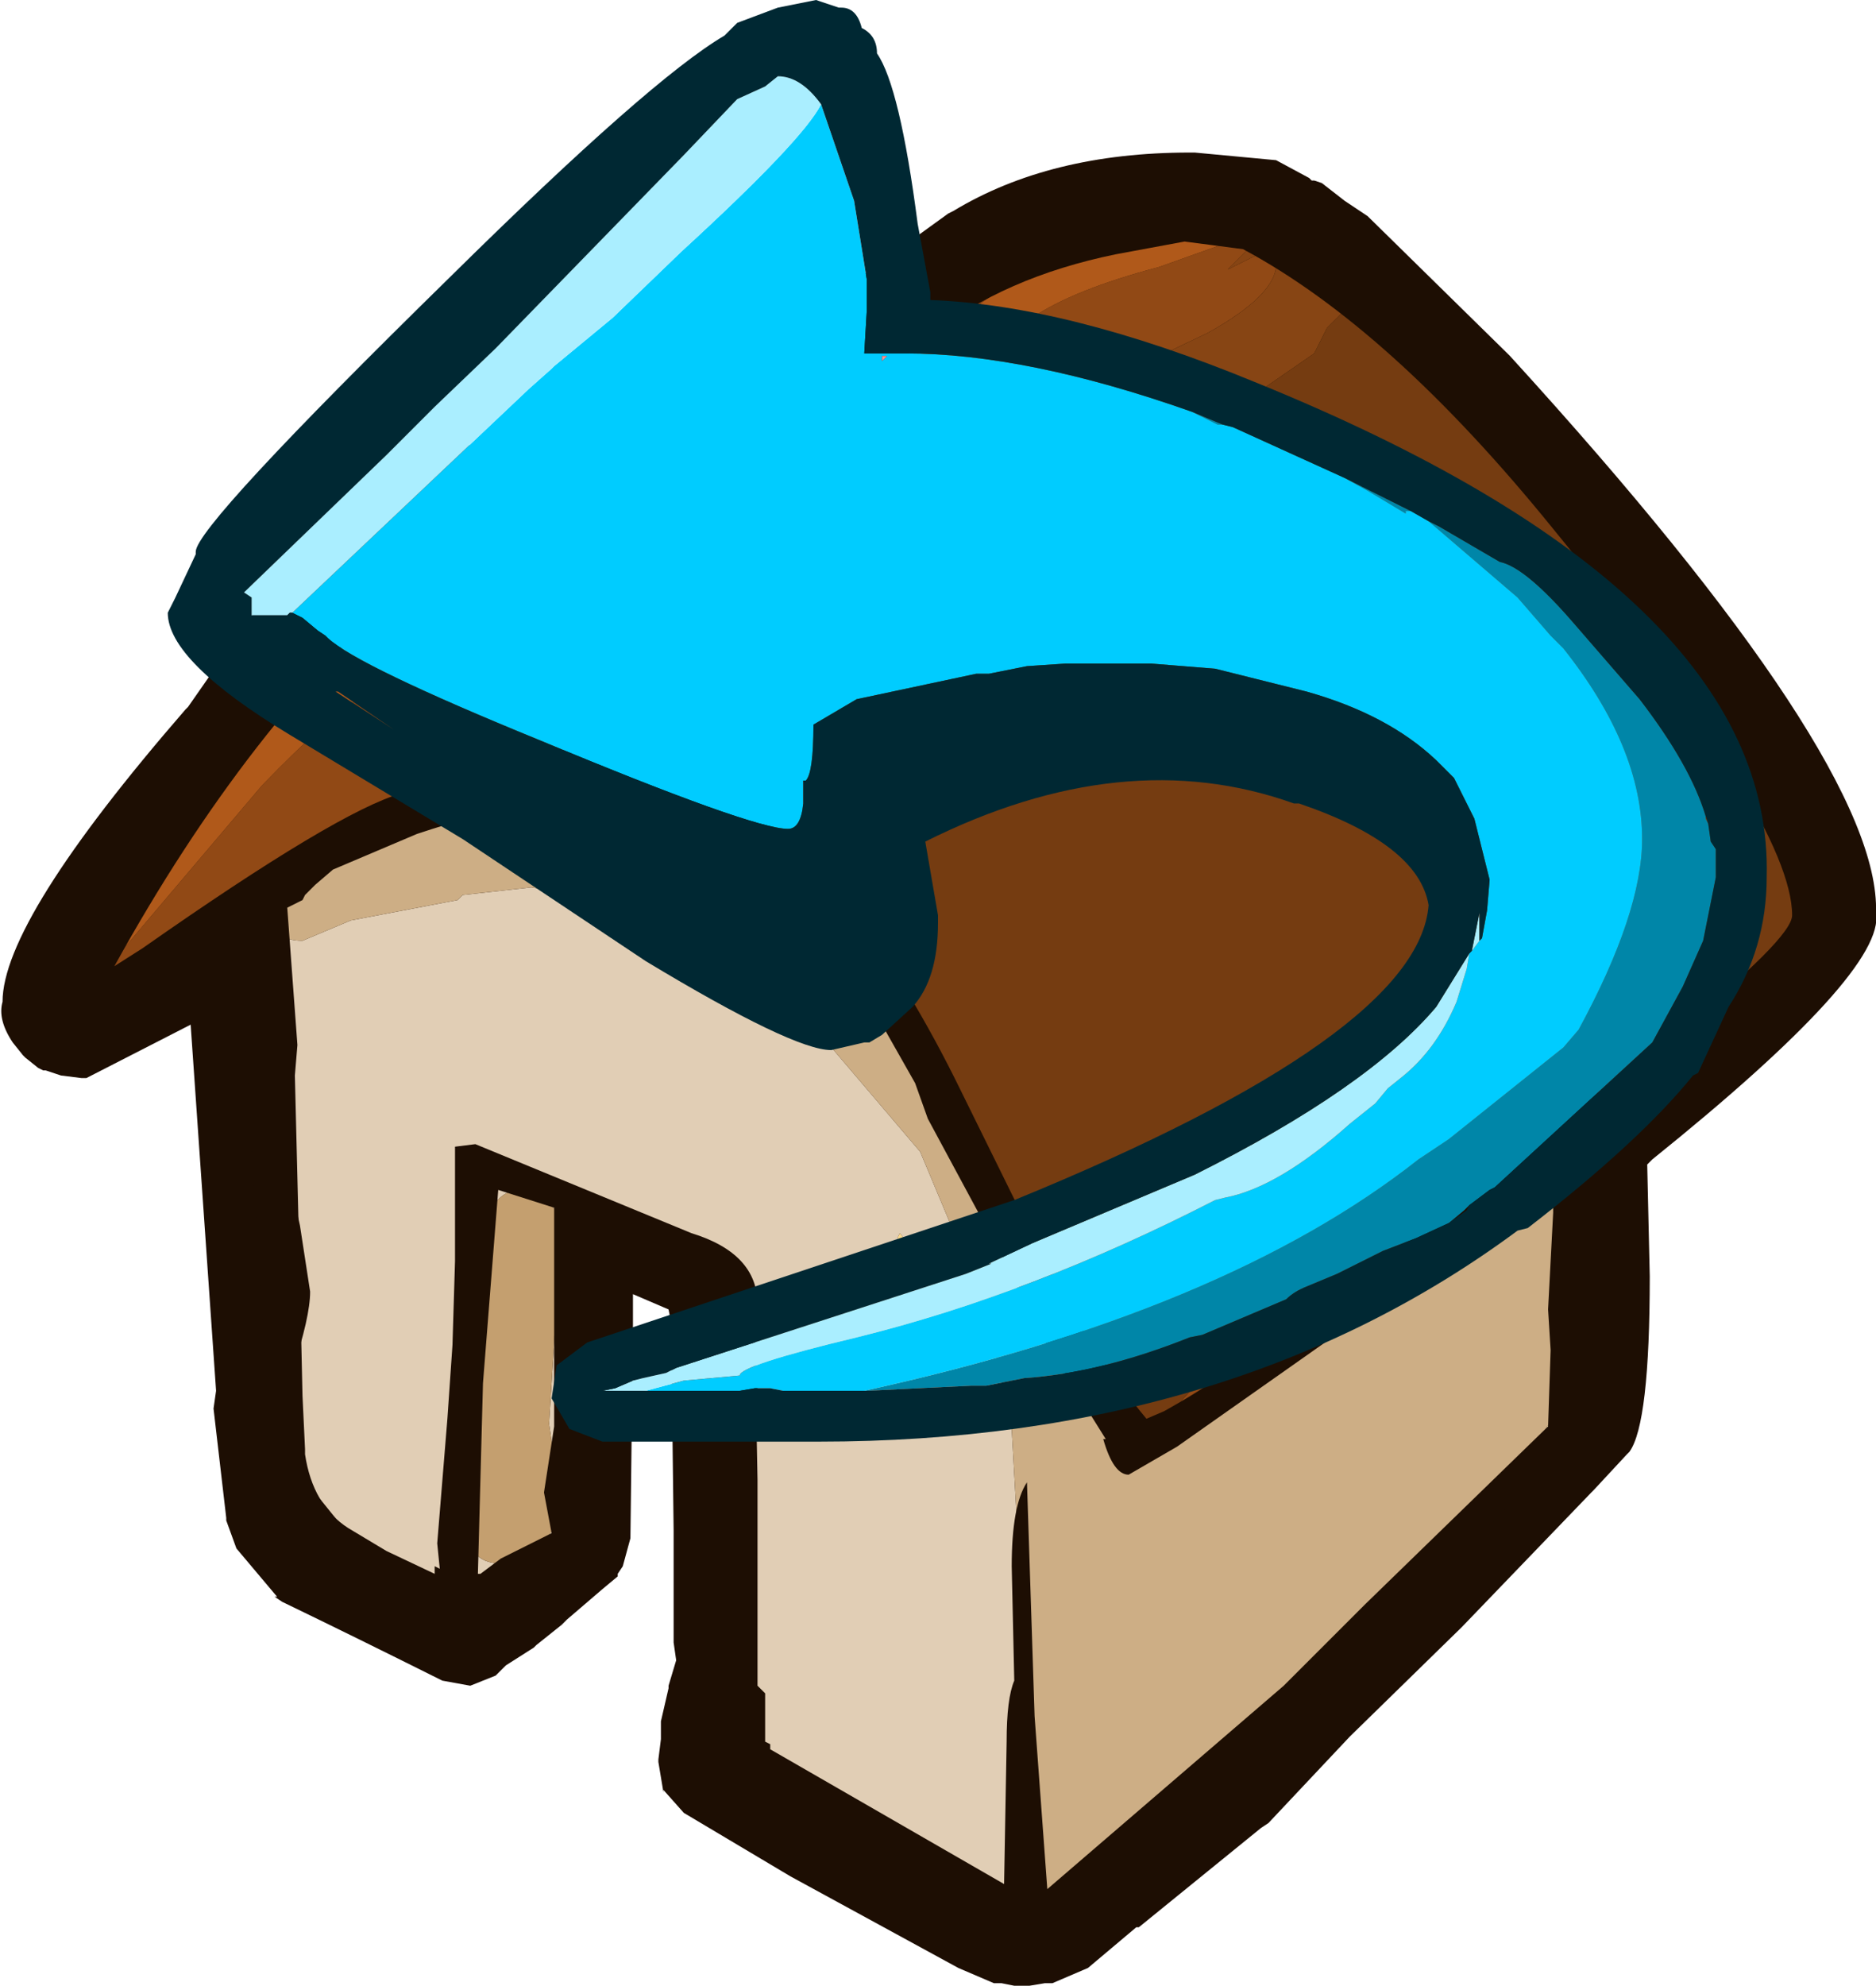 <?xml version="1.0" encoding="UTF-8" standalone="no"?>
<svg xmlns:ffdec="https://www.free-decompiler.com/flash" xmlns:xlink="http://www.w3.org/1999/xlink" ffdec:objectType="frame" height="39.05px" width="36.9px" xmlns="http://www.w3.org/2000/svg">
  <g transform="matrix(1.0, 0.0, 0.0, 1.0, 18.45, 20.3)">
    <use ffdec:characterId="722" ffdec:characterName="_DoodadHouseImage" height="36.05" transform="matrix(1.0, 0.0, 0.0, 1.0, -18.45, -17.3)" width="36.9" xlink:href="#sprite0"/>
    <use ffdec:characterId="723" height="28.35" transform="matrix(1.0, 0.0, 0.0, 1.0, -15.15, -20.3)" width="31.45" xlink:href="#shape1"/>
  </g>
  <defs>
    <g id="sprite0" transform="matrix(1.0, 0.0, 0.0, 1.0, 18.1, 16.55)">
      <use ffdec:characterId="721" height="36.05" transform="matrix(1.0, 0.0, 0.0, 1.0, -18.1, -16.55)" width="36.9" xlink:href="#shape0"/>
    </g>
    <g id="shape0" transform="matrix(1.0, 0.0, 0.0, 1.0, 18.1, 16.55)">
      <path d="M11.6 -12.55 Q18.9 -4.55 18.8 -1.6 19.0 -0.45 14.4 3.25 L14.35 3.3 14.3 3.35 14.35 5.55 Q14.35 8.45 13.95 9.0 L14.0 8.9 13.95 9.0 13.9 9.05 13.25 9.75 13.2 9.8 10.65 12.45 8.45 14.6 6.85 16.3 6.7 16.4 4.3 18.35 4.25 18.35 3.3 19.15 2.6 19.45 2.45 19.45 2.15 19.5 2.05 19.5 1.95 19.5 1.85 19.5 1.6 19.45 1.55 19.45 1.6 19.45 1.45 19.45 0.75 19.15 -2.55 17.35 -4.65 16.1 -5.05 15.65 -5.05 15.7 -5.15 15.1 -5.15 15.05 -5.1 14.65 -5.1 14.3 -4.95 13.65 -4.95 13.6 -4.8 13.1 -4.85 12.75 -4.85 12.6 -4.85 10.55 -4.9 6.45 -4.95 6.2 -5.65 5.9 -5.65 6.5 -5.7 10.7 -5.85 11.25 -5.95 11.4 -5.95 11.45 -6.25 11.7 -6.95 12.3 -7.05 12.4 -7.55 12.8 -7.65 12.9 -7.6 12.85 -8.15 13.2 -8.35 13.4 -8.85 13.6 -9.4 13.5 Q-11.1 12.65 -12.55 11.95 L-12.7 11.85 -12.65 11.85 -13.45 10.9 -13.65 10.35 -13.65 10.3 -13.9 8.15 -13.85 7.8 -14.35 0.6 -16.4 1.65 -16.5 1.65 -16.9 1.6 -17.2 1.5 -17.25 1.5 -17.35 1.45 -17.6 1.25 -17.65 1.2 -17.85 0.95 Q-18.15 0.5 -18.05 0.15 -18.05 -1.45 -14.45 -5.6 L-14.4 -5.65 -13.25 -7.3 -11.9 -9.1 -11.8 -9.2 Q-10.65 -10.5 -7.95 -11.0 L-7.85 -11.0 Q-4.65 -11.55 -1.8 -13.65 L0.55 -15.35 0.65 -15.4 0.7 -15.4 0.65 -15.4 Q2.55 -16.55 5.3 -16.55 L5.4 -16.55 7.0 -16.4 7.65 -16.05 7.7 -16.0 7.75 -16.0 7.9 -15.95 8.35 -15.6 8.8 -15.3 11.55 -12.6 11.6 -12.55" fill="#1d0e03" fill-rule="evenodd" stroke="none"/>
      <path d="M-14.45 -2.95 L-14.45 -2.9 -15.9 -0.9 -15.75 -0.8 -12.95 -4.1 Q-11.6 -5.5 -10.9 -5.9 -9.4 -7.55 -7.35 -8.3 L-2.95 -9.85 Q-1.4 -10.45 -0.2 -11.3 L2.2 -13.3 Q3.0 -13.85 4.7 -14.3 L6.1 -14.8 6.0 -15.0 6.2 -15.05 6.45 -14.8 6.45 -14.65 6.05 -14.25 6.75 -14.6 7.05 -14.45 7.0 -14.45 7.0 -14.35 Q7.0 -13.75 5.65 -13.0 L4.6 -12.5 -0.8 -8.2 -1.05 -8.25 -6.05 -4.8 -6.1 -4.85 -6.15 -4.85 -6.4 -4.85 -6.25 -4.55 -8.0 -4.4 -11.65 -3.15 -11.75 -3.15 -16.05 -0.15 -16.5 -0.15 -14.45 -2.95 M4.55 -14.95 Q2.35 -14.3 1.35 -13.7 L-0.9 -12.05 Q-1.2 -11.8 -2.35 -11.25 L0.05 -13.2 Q0.4 -13.55 1.7 -14.0 2.9 -14.4 3.3 -14.9 L4.55 -14.95 M-5.05 -10.05 Q-6.4 -9.5 -6.7 -9.5 L-6.75 -9.5 -6.0 -9.75 -5.05 -10.05 M12.85 -9.05 Q16.8 -4.5 17.25 -2.45 L17.45 -1.8 Q17.45 -1.15 17.0 -0.9 L17.35 -1.75 Q17.35 -3.05 14.15 -7.35 L12.85 -9.05 M13.55 1.95 L10.1 4.85 Q6.3 7.85 4.9 8.35 L5.05 8.1 5.4 7.7 Q5.75 7.7 8.5 5.7 L11.85 3.1 13.55 1.95 M3.8 7.9 L3.7 7.7 3.8 7.8 3.8 7.9 M1.65 3.8 L0.75 2.7 -0.05 0.95 -1.4 -0.9 -1.5 -1.4 -3.7 -3.3 -3.5 -3.25 -3.25 -3.35 -2.0 -2.4 -1.15 -1.15 0.95 2.25 1.65 3.8 M-3.9 -3.45 L-4.1 -3.65 -4.85 -4.3 -4.45 -4.45 -3.7 -3.75 -3.65 -3.7 -3.9 -3.5 -3.9 -3.45 M-5.6 -4.6 L-5.85 -4.6 -5.65 -4.75 -5.65 -4.65 -5.6 -4.6" fill="#914915" fill-rule="evenodd" stroke="none"/>
      <path d="M-5.45 -4.0 L-5.15 -4.0 -5.05 -3.85 -3.8 -3.35 -1.95 -1.65 -1.35 -0.6 -1.55 -0.95 Q-2.45 -2.2 -3.9 -3.2 L-5.45 -4.0 M7.8 6.8 L8.9 5.85 9.95 5.2 9.85 5.3 7.8 6.8 M11.95 3.65 L12.25 3.25 Q12.65 2.95 12.8 3.35 13.05 3.35 13.05 4.15 L12.95 4.9 Q12.95 3.65 12.75 3.5 12.5 3.35 11.95 3.65 M12.75 7.6 L12.8 7.75 Q12.8 8.35 9.55 11.75 8.0 12.9 7.5 13.8 7.0 14.55 5.8 14.95 L9.45 11.5 Q11.9 9.5 12.55 8.1 L12.75 7.6" fill="#fde7b9" fill-rule="evenodd" stroke="none"/>
      <path d="M-0.45 4.8 L-0.4 4.7 0.15 5.4 -0.45 4.8" fill="#fcd98f" fill-rule="evenodd" stroke="none"/>
      <path d="M-6.25 -4.55 L-6.4 -4.85 -6.15 -4.85 -6.1 -4.85 -6.05 -4.8 -1.05 -8.25 -0.8 -8.2 4.6 -12.5 5.65 -13.0 Q7.0 -13.75 7.0 -14.35 L7.0 -14.45 7.05 -14.45 7.9 -14.3 Q8.35 -14.0 8.4 -13.5 L8.0 -13.1 7.75 -12.6 5.65 -11.15 2.5 -8.65 Q0.95 -7.65 -1.3 -5.85 L-3.7 -3.75 -4.45 -4.45 -4.85 -4.3 -5.3 -4.15 -5.35 -4.45 -5.6 -4.6 -5.65 -4.65 -5.65 -4.75 -5.85 -4.6 -6.0 -4.5 -6.25 -4.55 M6.75 -14.6 L6.05 -14.25 6.45 -14.65 6.45 -14.8 6.75 -14.6" fill="#874514" fill-rule="evenodd" stroke="none"/>
      <path d="M6.0 -15.0 L6.1 -14.8 4.7 -14.3 Q3.0 -13.85 2.2 -13.3 L-0.2 -11.3 Q-1.4 -10.45 -2.95 -9.85 L-7.35 -8.3 Q-9.4 -7.55 -10.9 -5.9 -11.6 -5.5 -12.95 -4.1 L-15.75 -0.8 -15.9 -0.9 -14.45 -2.9 -14.45 -2.95 -14.45 -3.1 -13.6 -4.5 Q-13.1 -5.35 -12.6 -5.4 L-12.4 -5.7 -10.55 -8.15 -8.85 -9.1 -6.75 -9.5 -6.7 -9.5 Q-6.4 -9.5 -5.05 -10.05 L-3.8 -10.6 -2.35 -11.25 Q-1.2 -11.8 -0.9 -12.05 L1.35 -13.7 Q2.35 -14.3 4.55 -14.95 L5.0 -15.1 5.85 -15.15 6.0 -15.0" fill="#b0591a" fill-rule="evenodd" stroke="none"/>
      <path d="M8.4 -13.5 L8.8 -13.65 8.95 -13.35 8.9 -13.15 Q9.3 -13.2 9.3 -12.8 L9.3 -12.75 Q9.75 -12.65 10.2 -12.25 L12.85 -9.05 14.15 -7.35 Q17.35 -3.05 17.35 -1.75 L17.0 -0.9 14.6 1.2 13.55 1.95 11.85 3.1 8.5 5.7 Q5.75 7.7 5.4 7.7 L5.05 8.1 4.9 8.35 4.5 8.5 Q4.0 8.5 3.85 8.2 L3.8 7.9 3.8 7.8 3.7 7.7 Q3.2 7.15 2.45 5.65 L1.65 3.8 0.95 2.25 -1.15 -1.15 -2.0 -2.4 -3.25 -3.35 -3.5 -3.25 -3.7 -3.3 -3.9 -3.45 -3.9 -3.5 -3.65 -3.7 -3.7 -3.75 -1.3 -5.85 Q0.95 -7.65 2.5 -8.65 L5.65 -11.15 7.75 -12.6 8.0 -13.1 8.4 -13.5" fill="#753c11" fill-rule="evenodd" stroke="none"/>
      <path d="M2.4 17.65 L2.0 17.7 0.85 17.45 Q-2.35 15.8 -3.15 14.6 -3.6 13.9 -3.6 12.0 -3.65 9.1 -3.15 8.25 L-3.4 5.65 -4.35 4.9 Q-5.3 4.5 -6.8 3.95 L-6.95 5.75 -7.15 8.4 -7.0 9.35 -6.95 9.6 -6.95 9.75 -6.9 10.3 Q-6.9 10.7 -7.85 11.15 L-8.9 11.5 -9.4 11.55 Q-10.2 11.55 -11.1 10.8 L-12.15 9.5 -12.35 7.4 Q-12.0 6.35 -12.0 5.85 L-12.2 4.55 -12.5 3.2 -12.5 0.15 -12.75 -0.85 -12.75 -1.05 -12.75 -1.2 -12.7 -1.5 Q-12.7 -1.05 -12.15 -1.05 L-11.2 -1.45 -9.1 -1.85 -9.0 -1.95 -7.65 -2.1 -6.15 -1.85 -6.1 -1.85 Q-5.0 -1.45 -3.75 -0.65 -2.45 0.15 -2.0 0.75 L0.0 3.1 0.9 5.25 Q1.65 7.15 1.75 8.5 L1.8 8.55 2.05 13.0 1.95 15.9 Q2.0 17.25 2.4 17.65 M-0.45 4.8 L0.15 5.4 -0.4 4.7 -0.45 4.8 M-7.85 3.85 Q-8.6 3.85 -8.65 5.3 L-8.6 7.2 -8.85 10.55 Q-8.9 11.2 -8.2 11.2 L-7.4 10.75 Q-7.05 10.35 -7.05 10.15 L-7.3 8.45 -7.05 4.4 -7.3 4.1 -7.85 3.85" fill="#e1ceb5" fill-rule="evenodd" stroke="none"/>
      <path d="M-12.7 -1.5 Q-12.7 -1.95 -11.75 -2.4 L-10.8 -2.9 -7.7 -4.0 Q-6.65 -4.35 -5.45 -4.0 L-3.9 -3.2 Q-2.45 -2.2 -1.55 -0.95 L-1.35 -0.6 2.4 5.95 3.1 7.15 4.05 9.15 Q4.55 8.7 6.9 7.3 L7.8 6.8 9.85 5.3 9.95 5.2 11.95 3.65 Q12.5 3.35 12.75 3.5 12.95 3.65 12.95 4.9 L12.95 5.1 12.75 7.6 12.55 8.1 Q11.9 9.5 9.45 11.5 L5.8 14.95 5.25 15.45 3.45 17.15 2.75 17.8 2.4 17.65 Q2.0 17.25 1.95 15.9 L2.05 13.0 1.8 8.55 1.75 8.5 Q1.65 7.15 0.9 5.25 L0.0 3.1 -2.0 0.75 Q-2.45 0.15 -3.75 -0.65 -5.0 -1.45 -6.1 -1.85 L-6.15 -1.85 -7.65 -2.1 -9.0 -1.95 -9.1 -1.85 -11.2 -1.45 -12.15 -1.05 Q-12.7 -1.05 -12.7 -1.5" fill="#cdae85" fill-rule="evenodd" stroke="none"/>
      <path d="M-7.85 3.85 L-7.3 4.1 -7.05 4.4 -7.3 8.45 -7.05 10.15 Q-7.05 10.35 -7.4 10.75 L-8.2 11.2 Q-8.9 11.2 -8.85 10.55 L-8.6 7.2 -8.65 5.3 Q-8.6 3.85 -7.85 3.85" fill="#c49f6f" fill-rule="evenodd" stroke="none"/>
      <path d="M0.2 -12.95 L-1.95 -11.15 -4.1 -10.25 -4.25 -10.2 -4.85 -9.85 -5.3 -9.85 -5.3 -9.9 -5.95 -9.7 Q-9.35 -8.65 -9.95 -8.15 -13.2 -5.35 -15.85 -0.55 L-15.3 -0.9 Q-11.45 -3.6 -10.2 -3.95 L-8.35 -4.6 -7.4 -4.8 -6.65 -4.8 -6.3 -4.8 -5.4 -4.75 -4.0 -4.15 -3.7 -3.9 -3.65 -3.8 Q-2.5 -3.15 -1.35 -1.65 -0.2 -0.15 0.8 1.9 L2.55 5.45 Q3.45 7.15 4.45 8.35 L4.8 8.2 5.15 8.0 Q6.85 7.0 11.45 3.4 L14.8 0.8 Q17.15 -1.1 17.15 -1.55 17.15 -3.4 12.45 -9.15 9.25 -13.1 6.35 -14.65 L5.2 -14.8 3.85 -14.55 Q1.65 -14.1 0.2 -12.95 M8.2 -14.5 L10.85 -11.9 Q17.8 -4.25 17.8 -1.55 17.8 -0.75 13.7 2.5 L13.2 2.95 13.35 5.55 13.1 8.45 12.45 9.15 9.95 11.75 7.75 13.9 6.1 15.6 3.75 17.5 2.6 18.45 2.3 18.45 2.0 18.5 1.9 18.5 1.85 18.5 1.75 18.45 1.45 18.45 1.3 18.3 Q0.25 17.9 -2.05 16.5 L-4.15 15.25 -4.1 14.65 -4.1 14.2 -4.0 14.25 -3.8 13.1 -3.85 12.65 -3.85 10.5 -3.9 6.45 Q-3.9 5.9 -4.3 5.45 L-6.75 4.35 -6.65 6.5 -6.7 10.7 -6.8 10.85 -7.7 11.6 -8.3 12.1 -8.35 12.15 -8.85 12.4 -8.95 12.6 Q-10.65 11.75 -12.1 11.05 L-12.6 10.25 -12.65 10.25 -12.65 10.2 -12.9 8.15 -12.85 7.85 -13.4 -1.1 -16.4 0.65 -16.8 0.6 -16.9 0.55 -16.95 0.5 -16.9 0.5 -17.05 0.25 Q-17.05 -1.1 -13.7 -5.0 L-12.4 -6.75 -11.15 -8.45 Q-10.15 -9.55 -7.75 -10.0 -4.3 -10.6 -1.2 -12.85 L1.15 -14.55 Q2.85 -15.55 5.3 -15.55 L6.9 -15.4 7.1 -15.15 7.45 -15.05 7.75 -14.85 8.2 -14.5 M-12.45 -1.7 L-12.25 1.0 -12.3 1.6 -12.2 5.65 -12.15 7.9 -12.1 8.95 -12.1 9.05 Q-11.95 10.05 -11.25 10.5 L-10.5 10.95 -9.55 11.4 -9.55 11.25 -9.45 11.3 -9.5 10.8 -9.3 8.35 -9.2 6.9 -9.15 5.25 -9.15 3.0 -8.75 2.95 -4.5 4.7 Q-3.2 5.1 -3.2 6.1 L-3.25 6.95 -3.2 9.55 -3.2 13.6 -3.05 13.75 -3.05 14.7 -2.95 14.75 -2.95 14.85 1.65 17.5 1.7 14.7 Q1.7 13.85 1.85 13.5 L1.8 11.25 Q1.8 10.05 2.1 9.6 L2.25 14.2 2.5 17.6 7.15 13.6 8.75 12.0 12.35 8.5 12.4 7.0 12.35 6.2 12.45 4.3 12.45 3.55 11.3 4.5 5.05 8.9 4.1 9.45 Q3.8 9.45 3.6 8.75 L3.65 8.75 2.4 6.75 1.55 5.05 0.15 2.45 -0.1 1.75 -0.95 0.25 Q-2.5 -2.15 -5.15 -3.8 L-6.1 -3.9 Q-7.65 -3.9 -9.9 -3.15 L-11.55 -2.45 -11.9 -2.15 -12.1 -1.95 -12.15 -1.85 -12.45 -1.7 M-8.3 3.85 L-8.6 7.65 -8.7 11.4 -8.65 11.4 -8.25 11.1 -7.25 10.6 -7.4 9.8 -7.2 8.5 -7.2 4.2 -8.3 3.85" fill="#1d0e03" fill-rule="evenodd" stroke="none"/>
    </g>
    <g id="shape1" transform="matrix(1.0, 0.0, 0.0, 1.0, 15.15, 20.3)">
      <path d="M9.65 -10.05 L9.85 -9.95 11.05 -9.25 Q11.55 -9.15 12.5 -8.05 L13.8 -6.55 Q14.8 -5.25 15.1 -4.25 L15.1 -4.2 15.15 -4.1 15.2 -3.75 15.3 -3.6 15.3 -3.05 15.05 -1.8 14.65 -0.9 14.05 0.2 10.95 3.05 10.85 3.1 10.45 3.4 10.35 3.5 10.05 3.75 9.4 4.05 8.75 4.3 7.85 4.75 7.25 5.0 Q7.0 5.1 6.85 5.25 L5.2 5.95 4.95 6.0 Q3.2 6.7 1.7 6.8 L0.95 6.95 0.8 6.95 0.65 6.95 -1.4 7.05 -1.45 7.05 Q5.65 5.5 9.45 2.5 L10.05 2.1 12.3 0.3 12.6 -0.05 Q13.85 -2.35 13.85 -3.8 13.85 -5.6 12.3 -7.55 L12.05 -7.8 11.4 -8.55 9.65 -10.05 M9.3 -10.25 L9.2 -10.25 9.2 -10.2 8.45 -10.65 8.0 -10.9 9.3 -10.25 M5.6 -11.95 L5.5 -11.95 5.0 -12.2 5.6 -11.95" fill="#0086a8" fill-rule="evenodd" stroke="none"/>
      <path d="M9.65 -10.05 L11.4 -8.55 12.05 -7.8 12.3 -7.55 Q13.85 -5.6 13.85 -3.8 13.85 -2.35 12.6 -0.05 L12.3 0.3 10.05 2.1 9.45 2.5 Q5.65 5.5 -1.45 7.05 L-1.95 7.05 -2.15 7.05 -2.35 7.05 -3.05 7.05 -3.3 7.0 -3.6 7.0 -3.9 7.05 -5.75 7.05 -5.0 6.85 -3.9 6.75 Q-3.9 6.55 -1.6 6.0 1.85 5.15 5.45 3.3 L5.65 3.25 Q6.7 3.05 8.1 1.8 L8.6 1.4 8.85 1.1 9.1 0.9 Q9.8 0.35 10.2 -0.6 L10.4 -1.25 10.45 -1.55 10.5 -1.6 10.65 -1.8 10.7 -1.85 10.8 -2.4 10.85 -3.0 10.6 -4.0 10.55 -4.2 10.15 -5.0 9.8 -5.35 Q8.85 -6.25 7.25 -6.7 L5.45 -7.15 4.2 -7.25 2.5 -7.25 1.75 -7.2 1.0 -7.05 0.75 -7.05 -1.6 -6.55 -2.45 -6.05 Q-2.45 -5.1 -2.6 -4.95 L-2.65 -4.95 -2.65 -4.5 Q-2.7 -4.0 -2.95 -4.0 -3.65 -4.0 -7.85 -5.75 -11.4 -7.2 -12.0 -7.75 L-12.05 -7.8 -12.2 -7.9 -12.5 -8.15 -12.7 -8.25 -8.05 -12.65 -7.6 -13.05 -7.55 -13.1 -6.4 -14.05 -5.05 -15.35 Q-2.65 -17.55 -2.3 -18.25 L-1.65 -16.35 -1.4 -14.8 -1.4 -14.75 -1.4 -14.2 -1.45 -13.35 -1.1 -13.35 -0.7 -13.35 -0.65 -13.35 Q1.75 -13.35 5.0 -12.2 L5.5 -11.95 5.6 -11.95 5.8 -11.9 8.0 -10.9 8.45 -10.65 9.2 -10.2 9.2 -10.25 9.3 -10.25 9.65 -10.05 M-1.0 -13.3 L-1.1 -13.3 -1.1 -13.2 -1.0 -13.3" fill="#00ccff" fill-rule="evenodd" stroke="none"/>
      <path d="M-2.3 -18.25 Q-2.65 -17.55 -5.05 -15.35 L-6.4 -14.05 -7.55 -13.1 -7.6 -13.05 -8.05 -12.65 -12.7 -8.25 -12.75 -8.25 -12.8 -8.2 -13.5 -8.2 -13.5 -8.5 -13.5 -8.55 -13.65 -8.65 -10.85 -11.35 -10.7 -11.5 -10.3 -11.9 -9.9 -12.3 -8.7 -13.45 -5.0 -17.25 -3.95 -18.35 -3.4 -18.6 -3.15 -18.8 Q-2.7 -18.8 -2.3 -18.25 M10.65 -1.8 L10.5 -1.6 10.65 -2.35 10.65 -2.15 10.65 -1.8 M10.45 -1.55 L10.4 -1.25 10.2 -0.6 Q9.8 0.35 9.1 0.9 L8.85 1.1 8.6 1.4 8.1 1.8 Q6.7 3.05 5.65 3.25 L5.45 3.3 Q1.85 5.15 -1.6 6.0 -3.9 6.55 -3.9 6.75 L-5.0 6.85 -5.75 7.05 -6.6 7.05 -6.35 7.0 -6.0 6.85 -5.8 6.8 -5.35 6.7 -5.15 6.6 0.55 4.75 1.05 4.55 1.0 4.55 1.85 4.15 5.05 2.8 Q8.45 1.1 9.8 -0.5 L10.45 -1.55" fill="#aaeeff" fill-rule="evenodd" stroke="none"/>
      <path d="M-1.0 -13.3 L-1.1 -13.2 -1.1 -13.3 -1.0 -13.3" fill="#ff9393" fill-rule="evenodd" stroke="none"/>
      <path d="M15.1 -4.25 Q14.8 -5.25 13.8 -6.55 L12.5 -8.05 Q11.55 -9.15 11.05 -9.25 L9.85 -9.95 9.65 -10.05 9.3 -10.25 8.0 -10.9 5.8 -11.9 5.6 -11.95 5.0 -12.2 Q1.75 -13.35 -0.65 -13.35 L-0.7 -13.35 -1.1 -13.35 -1.45 -13.35 -1.4 -14.2 -1.4 -14.75 -1.4 -14.8 -1.65 -16.35 -2.3 -18.25 Q-2.7 -18.8 -3.15 -18.8 L-3.4 -18.6 -3.95 -18.35 -5.0 -17.25 -8.7 -13.45 -9.9 -12.3 -10.3 -11.9 -10.85 -11.35 -13.65 -8.65 -13.5 -8.55 -13.5 -8.5 -13.5 -8.2 -12.8 -8.2 -12.75 -8.25 -12.7 -8.25 -12.5 -8.15 -12.2 -7.9 -12.05 -7.8 -12.0 -7.75 Q-11.4 -7.2 -7.85 -5.75 -3.65 -4.0 -2.95 -4.0 -2.7 -4.0 -2.65 -4.5 L-2.65 -4.95 -2.6 -4.95 Q-2.45 -5.1 -2.45 -6.05 L-1.6 -6.55 0.75 -7.05 1.0 -7.05 1.75 -7.2 2.5 -7.25 4.2 -7.25 5.45 -7.15 7.25 -6.7 Q8.85 -6.25 9.8 -5.35 L10.15 -5.0 10.55 -4.2 10.6 -4.0 10.85 -3.0 10.8 -2.4 10.7 -1.85 10.65 -1.8 10.65 -2.15 10.65 -2.35 10.5 -1.6 10.45 -1.55 9.8 -0.5 Q8.45 1.1 5.05 2.8 L1.85 4.15 1.0 4.55 1.05 4.55 0.55 4.75 -5.15 6.6 -5.35 6.7 -5.8 6.8 -6.0 6.85 -6.35 7.0 -6.6 7.05 -5.75 7.05 -3.9 7.05 -3.6 7.0 -3.3 7.0 -3.05 7.05 -2.35 7.05 -2.15 7.05 -1.95 7.05 -1.45 7.05 -1.4 7.05 0.65 6.95 0.8 6.95 0.95 6.95 1.7 6.8 Q3.2 6.7 4.95 6.0 L5.2 5.95 6.85 5.25 Q7.0 5.1 7.25 5.0 L7.85 4.75 8.75 4.3 9.4 4.05 10.05 3.75 10.4 3.5 10.45 3.4 10.85 3.1 10.95 3.05 14.05 0.2 14.65 -0.9 15.05 -1.8 15.3 -3.05 15.3 -3.6 15.2 -3.75 15.15 -4.1 15.1 -4.25 M0.0 -2.15 Q0.0 -1.05 -0.5 -0.5 L-1.1 0.05 -1.35 0.2 -1.45 0.2 -2.1 0.35 Q-2.85 0.35 -5.75 -1.4 L-9.35 -3.8 -12.75 -5.85 Q-15.15 -7.3 -15.15 -8.25 L-15.0 -8.55 -14.6 -9.4 -14.6 -9.45 Q-14.6 -9.95 -9.6 -14.85 -5.65 -18.75 -4.2 -19.6 L-3.95 -19.85 -3.15 -20.15 -2.4 -20.3 -1.95 -20.15 -1.9 -20.15 Q-1.6 -20.15 -1.5 -19.75 -1.2 -19.6 -1.2 -19.25 -0.75 -18.6 -0.4 -15.9 L-0.15 -14.55 -0.15 -14.4 Q2.55 -14.3 6.2 -12.8 16.45 -8.65 16.3 -3.05 16.3 -1.65 15.55 -0.5 L14.95 0.8 14.85 0.85 Q13.8 2.15 11.6 3.85 L11.4 3.9 Q5.8 8.05 -2.35 8.05 L-3.4 8.05 -3.55 8.05 -3.9 8.05 -6.6 8.05 -7.25 7.8 -7.6 7.2 -7.5 6.55 -6.9 6.1 1.5 3.3 Q9.45 0.05 9.65 -2.5 9.45 -3.7 7.1 -4.5 L7.0 -4.5 Q3.65 -5.7 -0.25 -3.75 L0.0 -2.3 0.0 -2.15 M-11.8 -6.7 L-11.85 -6.7 -10.7 -5.95 -11.8 -6.7" fill="#002833" fill-rule="evenodd" stroke="none"/>
    </g>
  </defs>
</svg>
